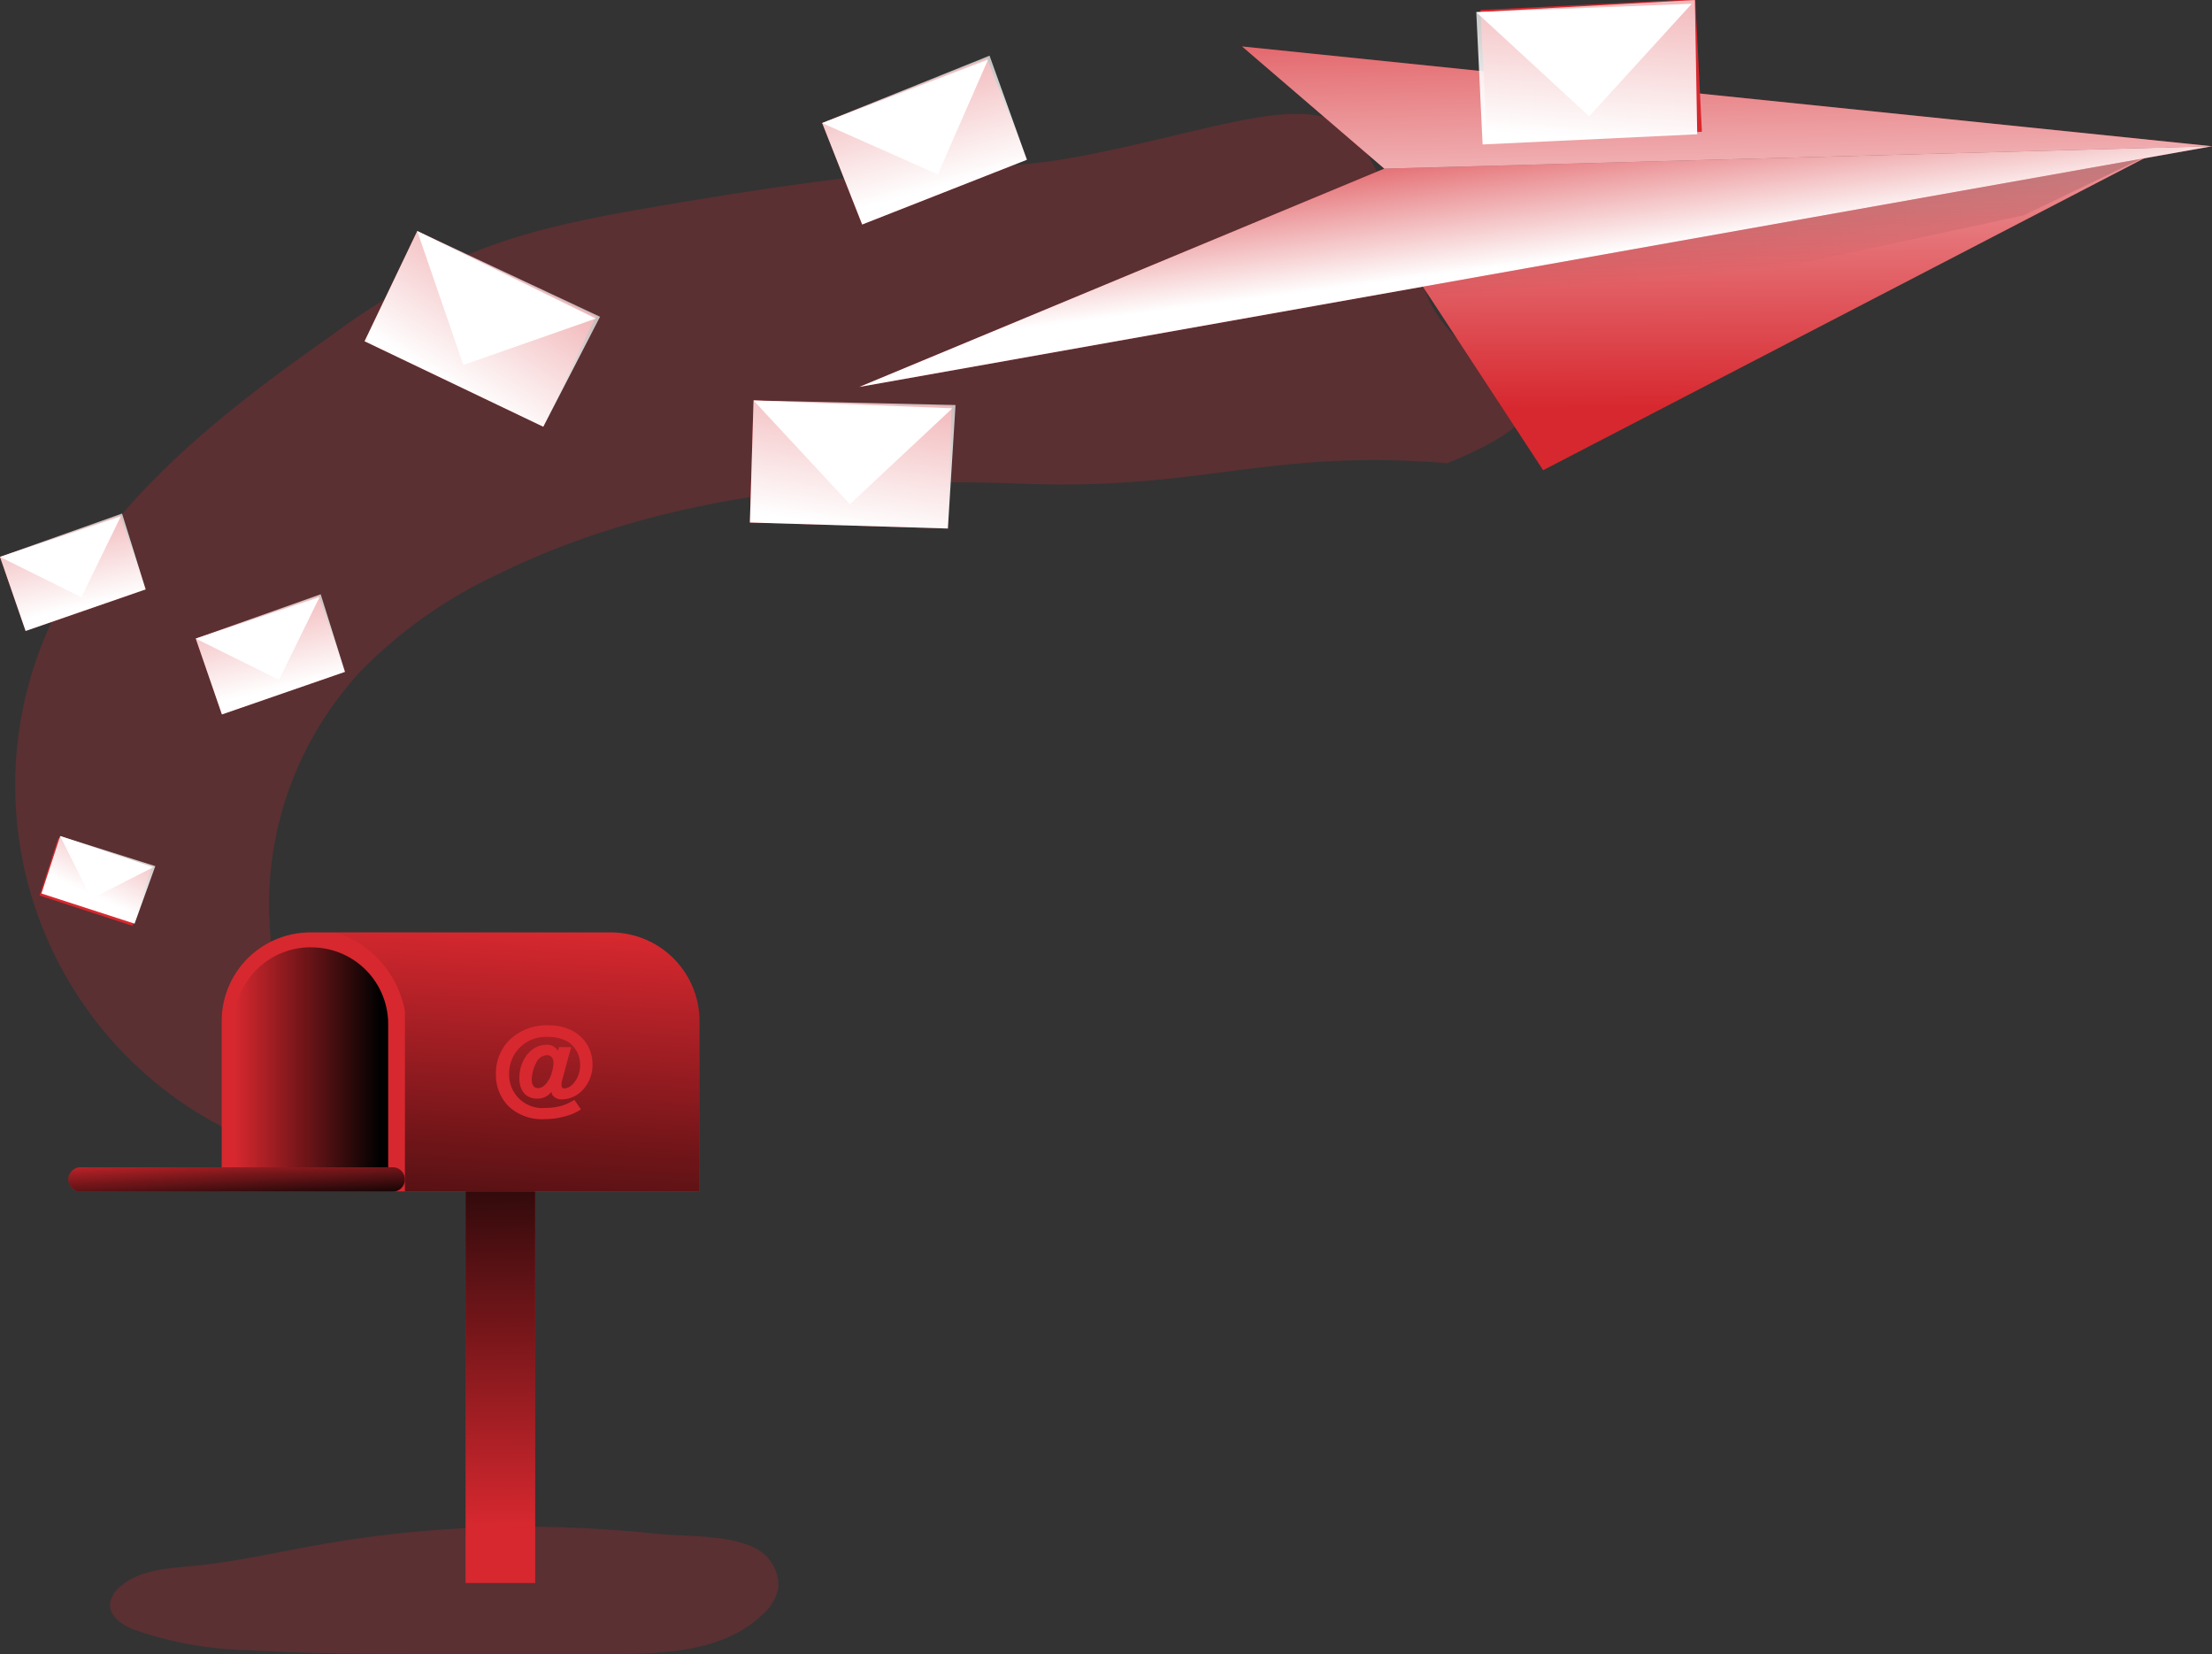 <svg id="Layer_1" data-name="Layer 1" xmlns="http://www.w3.org/2000/svg" xmlns:xlink="http://www.w3.org/1999/xlink" viewBox="0 0 199.55 149.2"><rect x="0" y="0" width="199.55" height="149.2" fill="#333333" stroke="none"/><defs><style>.cls-1,.cls-2{fill:#d7282f;}.cls-1{opacity:0.24;isolation:isolate;}.cls-3{fill:url(#linear-gradient);}.cls-4{fill:url(#linear-gradient-2);}.cls-5{fill:url(#linear-gradient-3);}.cls-6{fill:url(#linear-gradient-4);}.cls-7{fill:url(#linear-gradient-5);}.cls-8{fill:url(#linear-gradient-6);}.cls-9{fill:url(#linear-gradient-7);}.cls-10{fill:url(#linear-gradient-8);}.cls-11{fill:url(#linear-gradient-9);}.cls-12{fill:url(#linear-gradient-10);}.cls-13{fill:url(#linear-gradient-11);}.cls-14{fill:url(#linear-gradient-12);}.cls-15{fill:url(#linear-gradient-13);}.cls-16{fill:url(#linear-gradient-14);}.cls-17{fill:url(#linear-gradient-15);}.cls-18{fill:url(#linear-gradient-16);}.cls-19{fill:url(#linear-gradient-17);}.cls-20{fill:url(#linear-gradient-18);}.cls-21{fill:url(#linear-gradient-19);}.cls-22{fill:url(#linear-gradient-20);}.cls-23{fill:url(#linear-gradient-21);}.cls-24{fill:url(#linear-gradient-22);}</style><linearGradient id="linear-gradient" x1="49.2" y1="13.39" x2="48.73" y2="54.72" gradientTransform="matrix(1, 0, 0, -1, -3.9, 151.1)" gradientUnits="userSpaceOnUse"><stop offset="0" stop-color="#010101" stop-opacity="0"/><stop offset="0.95" stop-color="#010101"/></linearGradient><linearGradient id="linear-gradient-2" x1="25.02" y1="54.68" x2="38.89" y2="54.68" gradientTransform="matrix(1, 0, 0, -1, 0, 252)" xlink:href="#linear-gradient"/><linearGradient id="linear-gradient-3" x1="70.9" y1="62.2" x2="68.38" y2="19.47" gradientTransform="matrix(1, 0, 0, -1, -19.61, 246.87)" xlink:href="#linear-gradient"/><linearGradient id="linear-gradient-4" x1="25.1" y1="47.37" x2="25.41" y2="42.02" gradientTransform="matrix(1, 0, 0, -1, 0, 252)" xlink:href="#linear-gradient"/><linearGradient id="linear-gradient-5" x1="163.13" y1="109.62" x2="169.86" y2="155.22" gradientTransform="matrix(0.99, -0.15, -0.15, -0.99, 15.96, 169.68)" gradientUnits="userSpaceOnUse"><stop offset="0" stop-color="#fff" stop-opacity="0"/><stop offset="0.95" stop-color="#fff"/></linearGradient><linearGradient id="linear-gradient-6" x1="165.43" y1="121.84" x2="168.48" y2="164.98" gradientTransform="matrix(0.99, -0.15, -0.15, -0.99, 15.96, 169.68)" xlink:href="#linear-gradient"/><linearGradient id="linear-gradient-7" x1="163.71" y1="153.71" x2="158.93" y2="117.67" xlink:href="#linear-gradient-5"/><linearGradient id="linear-gradient-8" x1="18.54" y1="137.18" x2="17.96" y2="97.81" gradientTransform="matrix(0.99, 0.13, 0.13, -0.99, 44.81, 143.8)" xlink:href="#linear-gradient-5"/><linearGradient id="linear-gradient-9" x1="300.54" y1="157.93" x2="299.96" y2="118.56" gradientTransform="matrix(0.76, -0.65, -0.65, -0.76, -532.86, -234.13)" xlink:href="#linear-gradient-5"/><linearGradient id="linear-gradient-10" x1="-272.55" y1="109.9" x2="-273.13" y2="70.53" gradientTransform="matrix(0.85, 0.52, 0.52, -0.85, 235.48, 238.71)" xlink:href="#linear-gradient-5"/><linearGradient id="linear-gradient-11" x1="85.63" y1="356.15" x2="85.05" y2="316.77" gradientTransform="matrix(0.96, -0.28, -0.28, -0.96, -140.49, -340.21)" xlink:href="#linear-gradient-5"/><linearGradient id="linear-gradient-12" x1="184.4" y1="47.75" x2="184.02" y2="21.89" gradientTransform="matrix(0.97, -0.23, -0.23, -0.97, -148.77, 127.11)" xlink:href="#linear-gradient-5"/><linearGradient id="linear-gradient-13" x1="348.3" y1="-279.87" x2="347.91" y2="-305.73" gradientTransform="matrix(0.48, -0.88, -0.88, -0.48, -823.05, -20.66)" xlink:href="#linear-gradient-5"/><linearGradient id="linear-gradient-14" x1="168.73" y1="58.52" x2="168.36" y2="33.27" gradientTransform="matrix(0.97, -0.23, -0.23, -0.97, -148.77, 127.11)" xlink:href="#linear-gradient-5"/><linearGradient id="linear-gradient-15" x1="345.88" y1="-272.44" x2="345.51" y2="-297.69" gradientTransform="matrix(0.48, -0.88, -0.88, -0.48, -823.05, -20.66)" xlink:href="#linear-gradient-5"/><linearGradient id="linear-gradient-16" x1="-219.58" y1="64.3" x2="-219.87" y2="44.84" gradientTransform="matrix(0.91, 0.41, 0.41, -0.91, 190.07, 212.82)" xlink:href="#linear-gradient-5"/><linearGradient id="linear-gradient-17" x1="91.86" y1="-89.16" x2="91.58" y2="-108.61" gradientTransform="matrix(0.91, -0.41, -0.41, -0.91, -258.79, -311.59)" xlink:href="#linear-gradient-5"/><linearGradient id="linear-gradient-18" x1="266.28" y1="88.63" x2="265.76" y2="53.45" gradientTransform="matrix(0.96, -0.27, -0.27, -0.96, -156.59, 141.95)" xlink:href="#linear-gradient-5"/><linearGradient id="linear-gradient-19" x1="431.22" y1="-137.67" x2="430.7" y2="-172.85" gradientTransform="matrix(0.44, -0.9, -0.9, -0.44, -836.47, 22.45)" xlink:href="#linear-gradient-5"/><linearGradient id="linear-gradient-20" x1="38.94" y1="171.33" x2="38.31" y2="128.63" gradientTransform="matrix(1, 0.06, 0.06, -1, 97.18, 141.02)" xlink:href="#linear-gradient-5"/><linearGradient id="linear-gradient-21" x1="338.73" y1="228.25" x2="338.1" y2="185.55" gradientTransform="matrix(0.71, -0.71, -0.71, -0.71, -508.32, -190.7)" xlink:href="#linear-gradient-5"/><linearGradient id="linear-gradient-22" x1="142.77" y1="141.27" x2="141.9" y2="101.75" gradientTransform="matrix(0.99, -0.15, -0.15, -0.99, 15.96, 169.68)" gradientUnits="userSpaceOnUse"><stop offset="0" stop-color="#fff" stop-opacity="0"/><stop offset="0.39" stop-color="#fff"/></linearGradient></defs><path class="cls-1" d="M61.87,119.74c-5.77,1-11.57,2.19-16.89,4.62a71.21,71.21,0,0,0-11.2,6.81C23,138.75,11.91,147.44,7.37,159.84a34.74,34.74,0,0,0,32.24,46.63A30.87,30.87,0,0,1,35.1,163c.5-.62,1-1.23,1.59-1.82A42.64,42.64,0,0,1,49,152.61c14.47-7.06,31-8.72,47.14-8.08s22.25-3.18,38.32-1.85c6.42-2.59,7.59-4.47,7.52-5.68-.14-2.42-5.24-2.68-8.6-8-.91-1.43-.67-1.61-2.21-5.43-2.06-5.11-3.57-8.84-5.19-10.56-3.68-3.89-11.12-.79-23.19,1.7C91,117.13,92.86,114.36,61.87,119.74Z" transform="translate(-3.9 -100.9)"/><rect class="cls-2" x="42" y="104.02" width="6.28" height="38.76"/><rect class="cls-3" x="42" y="104.02" width="6.28" height="38.76"/><path class="cls-2" d="M67,193v15.36H23.9V193a8,8,0,0,1,8-8H59A8,8,0,0,1,67,193Z" transform="translate(-3.9 -100.9)"/><path class="cls-4" d="M32,186.35h0a6.92,6.92,0,0,1,6.92,6.93v15H25v-15a6.93,6.93,0,0,1,6.92-6.94Z" transform="translate(-3.9 -100.9)"/><path class="cls-5" d="M67,193v15.35H40.43V192.12a9.15,9.15,0,0,0-6.24-7.1H59A8,8,0,0,1,67,193Z" transform="translate(-3.9 -100.9)"/><path class="cls-2" d="M11.18,206.18H39.33a1.1,1.1,0,0,1,1.1,1.1h0a1.1,1.1,0,0,1-1.1,1.1H11.18a1.11,1.11,0,0,1-1.11-1.1h0A1.11,1.11,0,0,1,11.18,206.18Z" transform="translate(-3.9 -100.9)"/><path class="cls-6" d="M11.18,206.18H39.33a1.1,1.1,0,0,1,1.1,1.1h0a1.1,1.1,0,0,1-1.1,1.1H11.18a1.11,1.11,0,0,1-1.11-1.1h0A1.11,1.11,0,0,1,11.18,206.18Z" transform="translate(-3.9 -100.9)"/><path class="cls-1" d="M32.4,240.28c-3.67.65-7.29,1.5-11,1.85-2.4.23-5.05.35-6.79,2a2.27,2.27,0,0,0-.78,1.38c-.1,1.16,1.11,2,2.19,2.39a32.55,32.55,0,0,0,10,1.82c5.5.34,11,.35,16.54.36H59c4.86,0,10.24-.2,13.71-3.58a4.29,4.29,0,0,0,1.42-2.46,3.8,3.8,0,0,0-2.4-3.64c-2.45-1.12-6.12-.88-8.77-1.18-3.49-.36-7-.57-10.48-.62A106.91,106.91,0,0,0,32.4,240.28Z" transform="translate(-3.9 -100.9)"/><path class="cls-2" d="M55.44,195.35c-.06.2-.24.79-.29,1l-.59,2.18a1.35,1.35,0,0,0,0,.29.23.23,0,0,0,.21.25h.05a1.11,1.11,0,0,0,.62-.26,2.39,2.39,0,0,0,.79-1.85,2.46,2.46,0,0,0-1.13-2.12,3.45,3.45,0,0,0-1.75-.41,3.29,3.29,0,0,0-3.52,3.31,3,3,0,0,0,3.28,3.09,5.38,5.38,0,0,0,1.5-.21,4.44,4.44,0,0,0,1.1-.52l.6.86a4.59,4.59,0,0,1-1.23.57,6.92,6.92,0,0,1-2.07.31,4.37,4.37,0,0,1-3.23-1.16,4,4,0,0,1-1.14-2.9,4.22,4.22,0,0,1,1.2-3.06,4.81,4.81,0,0,1,3.6-1.34c2.29,0,3.91,1.47,3.91,3.52a3.28,3.28,0,0,1-.92,2.35,2.61,2.61,0,0,1-1.85.81,1,1,0,0,1-.84-.39.75.75,0,0,1-.09-.3,1.57,1.57,0,0,1-1.31.62c-1,0-1.59-.73-1.59-1.85,0-1.65,1.09-3,2.39-3a1.09,1.09,0,0,1,1.09.55l.1-.35Zm-2,2.91a3.75,3.75,0,0,0,.39-1.51c0-.4-.22-.68-.57-.68a1.14,1.14,0,0,0-1,.71,3.42,3.42,0,0,0-.39,1.47c0,.52.2.79.57.79S53.16,198.76,53.42,198.26Z" transform="translate(-3.9 -100.9)"/><polygon class="cls-2" points="195.64 13.13 139.21 42.41 127.24 24.14 195.64 13.13"/><polygon class="cls-7" points="195.64 13.13 139.21 42.41 127.24 24.14 195.64 13.13"/><polygon class="cls-8" points="131.27 30.48 182.54 19.43 195.64 13.13 127.24 24.14 131.27 30.48"/><polygon class="cls-2" points="112.05 4.19 199.55 13.19 124.88 15.21 112.05 4.19"/><polygon class="cls-2" points="77.52 34.9 124.88 15.21 199.55 13.19 77.52 34.9"/><polygon class="cls-9" points="112.05 4.19 199.55 13.19 124.88 15.21 112.05 4.19"/><rect class="cls-2" x="75.14" y="133.86" width="11.02" height="17.87" transform="translate(-68.45 118.14) rotate(-88.25)"/><polygon class="cls-10" points="85.51 47.67 67.65 47.13 67.98 36.12 86.2 36.53 85.51 47.67"/><polygon class="cls-11" points="67.98 36.12 76.67 45.48 85.91 36.83 67.98 36.12"/><rect class="cls-2" x="41.72" y="121.62" width="11.02" height="17.87" transform="translate(-94.83 15.94) rotate(-64.44)"/><polygon class="cls-12" points="49.01 38.49 32.89 30.78 37.64 20.84 54.13 28.57 49.01 38.49"/><polygon class="cls-13" points="37.64 20.84 41.8 32.92 53.75 28.73 37.64 20.84"/><rect class="cls-2" x="22.42" y="156.37" width="11.74" height="7.23" transform="translate(-54.65 -82.86) rotate(-19.08)"/><polygon class="cls-14" points="31.12 60.6 20.02 64.44 17.66 57.6 28.93 53.6 31.12 60.6"/><polygon class="cls-15" points="17.66 57.6 25.17 61.32 28.83 53.85 17.66 57.6"/><rect class="cls-2" x="4.74" y="149.06" width="11.46" height="7.06" transform="translate(-53.21 -89.09) rotate(-19.08)"/><polygon class="cls-16" points="13.14 53.16 2.31 56.91 0 50.23 11.01 46.32 13.14 53.16"/><polygon class="cls-17" points="0 50.23 7.34 53.87 10.9 46.57 0 50.23"/><rect class="cls-2" x="9.97" y="175.84" width="5.44" height="8.83" transform="matrix(0.31, -0.95, 0.95, 0.31, -166.57, 35.73)"/><polygon class="cls-18" points="12.14 83.31 3.74 80.59 5.43 75.41 14.01 78.12 12.14 83.31"/><polygon class="cls-19" points="5.43 75.41 8.25 81.06 13.83 78.22 5.43 75.41"/><rect class="cls-2" x="79.32" y="108.72" width="15.97" height="9.84" transform="translate(-39.44 -61.06) rotate(-21.47)"/><polygon class="cls-20" points="92.64 14.41 77.78 20.25 74.17 11.1 89.27 5.02 92.64 14.41"/><polygon class="cls-21" points="74.17 11.1 84.6 15.73 89.14 5.37 74.17 11.1"/><rect class="cls-2" x="137.35" y="101.53" width="19.38" height="11.95" transform="matrix(1, -0.05, 0.05, 1, -8.87, -93.76)"/><polygon class="cls-22" points="153.11 12.11 133.75 13.03 133.18 1.1 152.9 0 153.11 12.11"/><polygon class="cls-23" points="133.18 1.1 143.36 10.49 152.62 0.34 133.18 1.1"/><polygon class="cls-24" points="77.52 34.9 124.88 15.21 199.55 13.19 77.52 34.9"/></svg>